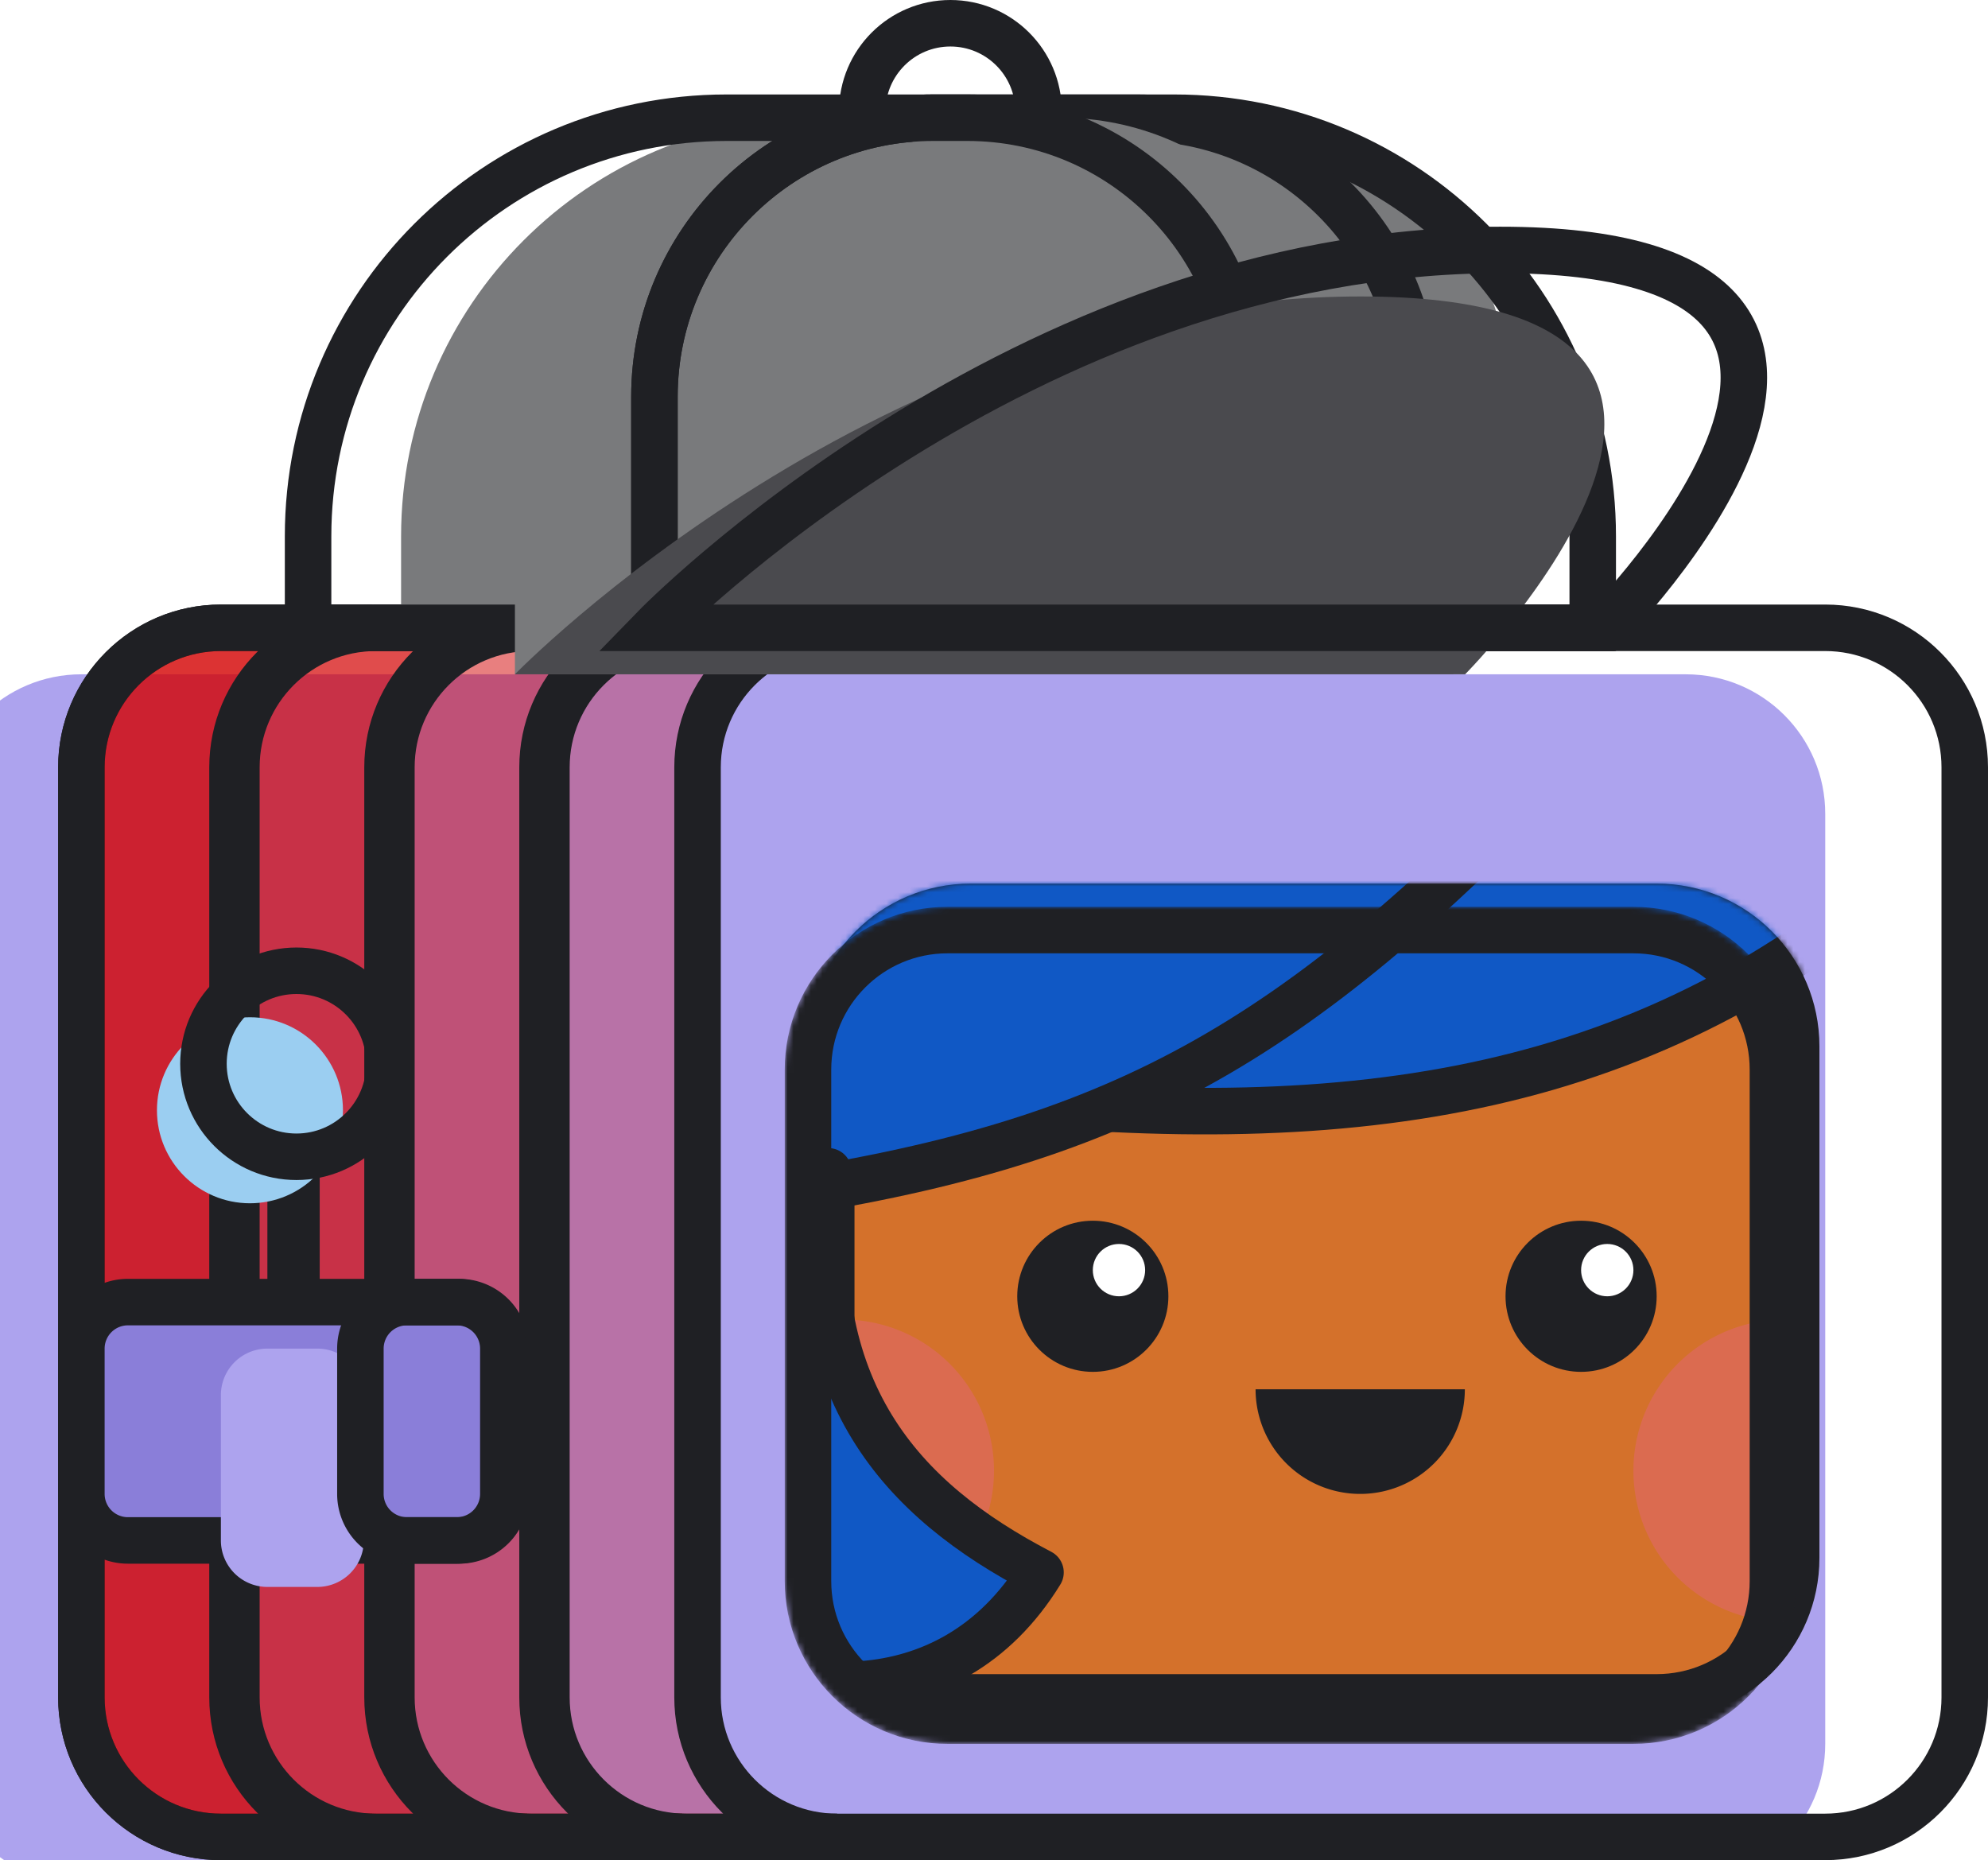 <svg xmlns="http://www.w3.org/2000/svg" width="342" height="320" fill="none"><g filter="url(#a)"><path fill="#ADA3EE" d="M14 132c0-13.255 10.745-24 24-24h276c13.255 0 24 10.745 24 24v160c0 13.255-10.745 24-24 24H38c-13.255 0-24-10.745-24-24V132Z"/></g><path stroke="#1F2024" stroke-width="8" d="M14 132c0-13.255 10.745-24 24-24h276c13.255 0 24 10.745 24 24v160c0 13.255-10.745 24-24 24H38c-13.255 0-24-10.745-24-24V132Z"/><g filter="url(#b)"><path fill="#D30000" fill-opacity=".8" fill-rule="evenodd" d="M38 108c-13.255 0-24 10.745-24 24v160c0 13.255 10.745 24 24 24h26c-13.255 0-24-10.745-24-24V132c0-13.255 10.745-24 24-24H38Z" clip-rule="evenodd"/></g><path fill="#1F2024" d="M18 132c0-11.046 8.954-20 20-20v-8c-15.464 0-28 12.536-28 28h8Zm0 160V132h-8v160h8Zm20 20c-11.046 0-20-8.954-20-20h-8c0 15.464 12.536 28 28 28v-8Zm26 0H38v8h26v-8Zm0 0c-11.046 0-20-8.954-20-20h-8c0 15.464 12.536 28 28 28v-8Zm-20-20V132h-8v160h8Zm0-160c0-11.046 8.954-20 20-20v-8c-15.464 0-28 12.536-28 28h8Zm-6-20h26v-8H38v8Z"/><g filter="url(#c)"><path fill="#D30000" fill-opacity=".7" fill-rule="evenodd" d="M64.667 108c-13.255 0-24 10.745-24 24v160c0 13.255 10.745 24 24 24h26c-13.255 0-24-10.745-24-24V132c0-13.255 10.745-24 24-24h-26Z" clip-rule="evenodd"/></g><path fill="#1F2024" d="M44.667 132c0-11.046 8.954-20 20-20v-8c-15.464 0-28 12.536-28 28h8Zm0 160V132h-8v160h8Zm20 20c-11.046 0-20-8.954-20-20h-8c0 15.464 12.536 28 28 28v-8Zm26 0h-26v8h26v-8Zm0 0c-11.046 0-20-8.954-20-20h-8c0 15.464 12.536 28 28 28v-8Zm-20-20V132h-8v160h8Zm0-160c0-11.046 8.954-20 20-20v-8c-15.464 0-28 12.536-28 28h8Zm-6-20h26v-8h-26v8Z"/><g filter="url(#d)"><path fill="#D30000" fill-opacity=".5" fill-rule="evenodd" d="M91.333 108c-13.255 0-24 10.745-24 24v160c0 13.255 10.745 24 24 24h26c-13.255 0-24-10.745-24-24V132c0-13.255 10.745-24 24-24h-26Z" clip-rule="evenodd"/></g><path fill="#1F2024" d="M71.333 132c0-11.046 8.955-20 20-20v-8c-15.464 0-28 12.536-28 28h8Zm0 160V132h-8v160h8Zm20 20c-11.045 0-20-8.954-20-20h-8c0 15.464 12.536 28 28 28v-8Zm26 0h-26v8h26v-8Zm0 0c-11.045 0-20-8.954-20-20h-8c0 15.464 12.536 28 28 28v-8Zm-20-20V132h-8v160h8Zm0-160c0-11.046 8.955-20 20-20v-8c-15.464 0-28 12.536-28 28h8Zm-6-20h26v-8h-26v8Z"/><g filter="url(#e)"><path fill="#D30000" fill-opacity=".3" fill-rule="evenodd" d="M118 108c-13.255 0-24 10.745-24 24v160c0 13.255 10.745 24 24 24h26c-13.255 0-24-10.745-24-24V132c0-13.255 10.745-24 24-24h-26Z" clip-rule="evenodd"/></g><path fill="#1F2024" d="M98 132c0-11.046 8.954-20 20-20v-8c-15.464 0-28 12.536-28 28h8Zm0 160V132h-8v160h8Zm20 20c-11.046 0-20-8.954-20-20h-8c0 15.464 12.536 28 28 28v-8Zm26 0h-26v8h26v-8Zm0 0c-11.046 0-20-8.954-20-20h-8c0 15.464 12.536 28 28 28v-8Zm-20-20V132h-8v160h8Zm0-160c0-11.046 8.954-20 20-20v-8c-15.464 0-28 12.536-28 28h8Zm-6-20h26v-8h-26v8Z"/><g filter="url(#f)"><path fill="#4795E0" stroke="#1F2024" stroke-width="8" d="M54 194h1v45h-1z"/><g filter="url(#g)"><circle cx="55" cy="179" r="16" fill="#9BCEF1"/></g><circle cx="55" cy="179" r="16" stroke="#1F2024" stroke-width="8"/><g filter="url(#h)"><path fill="#8A7ED9" d="M18 228a8 8 0 0 1 8-8h57a8 8 0 0 1 8 8v25a8 8 0 0 1-8 8H26a8 8 0 0 1-8-8v-25Z"/></g><path stroke="#1F2024" stroke-width="8" d="M18 228a8 8 0 0 1 8-8h57a8 8 0 0 1 8 8v25a8 8 0 0 1-8 8H26a8 8 0 0 1-8-8v-25Z"/><g filter="url(#i)"><path fill="#ADA3EE" d="M66 228a8 8 0 0 1 8-8h8.589a8 8 0 0 1 8 8v25a8 8 0 0 1-8 8H74a8 8 0 0 1-8-8v-25Z"/></g><path stroke="#1F2024" stroke-width="8" d="M66 228a8 8 0 0 1 8-8h8.589a8 8 0 0 1 8 8v25a8 8 0 0 1-8 8H74a8 8 0 0 1-8-8v-25Z"/></g><g filter="url(#j)"><circle cx="163.5" cy="19.167" r="15.167" fill="#fff"/></g><circle cx="163.5" cy="19.167" r="15.167" stroke="#1F2024" stroke-width="8"/><g filter="url(#k)"><path fill="#797A7C" d="M53 92.25c0-39.764 32.236-72 72-72h70.667c26.509 0 48 21.49 48 48V108H53V92.25Z"/></g><path stroke="#1F2024" stroke-width="8" d="M53 92.25c0-39.764 32.236-72 72-72h70.667c26.509 0 48 21.49 48 48V108H53V92.25Z"/><g filter="url(#l)"><path fill="#797A7C" d="M112.583 68.25c0-26.51 21.491-48 48-48H202c39.764 0 72 32.236 72 72V108H112.583V68.25Z"/></g><path stroke="#1F2024" stroke-width="8" d="M112.583 68.25c0-26.51 21.491-48 48-48H202c39.764 0 72 32.236 72 72V108H112.583V68.25Z"/><g filter="url(#m)"><path fill="#797A7C" d="M112.583 68.25c0-26.51 21.491-48 48-48h5.834c26.509 0 48 21.49 48 48V108H112.583V68.25Z"/></g><path stroke="#1F2024" stroke-width="8" d="M112.583 68.25c0-26.51 21.491-48 48-48h5.834c26.509 0 48 21.49 48 48V108H112.583V68.25Z"/><g filter="url(#n)"><path fill="#4A4A4E" d="M258.087 43c82.342 0 17.961 65 17.961 65H112.583s63.161-65 145.504-65Z"/></g><path stroke="#1F2024" stroke-width="8" d="M258.087 43c82.342 0 17.961 65 17.961 65H112.583s63.161-65 145.504-65Z"/><path fill="#D4712B" stroke="#1F2024" stroke-width="8" d="M143 180c0-13.255 10.745-24 24-24h118c13.255 0 24 10.745 24 24v88c0 13.255-10.745 24-24 24H167c-13.255 0-24-10.745-24-24v-88Z"/><path fill="#E36776" fill-opacity=".5" d="M145 279c3.414 0 6.795-.673 9.95-1.979a26.023 26.023 0 0 0 8.435-5.636 26.023 26.023 0 0 0 5.636-8.435 26.016 26.016 0 0 0 0-19.9 26.023 26.023 0 0 0-5.636-8.435 26.023 26.023 0 0 0-8.435-5.636A26.016 26.016 0 0 0 145 227v52ZM307 279c-3.414 0-6.795-.673-9.95-1.979a26.023 26.023 0 0 1-8.435-5.636 26.023 26.023 0 0 1-5.636-8.435 26.016 26.016 0 0 1 0-19.9 26.023 26.023 0 0 1 5.636-8.435 26.023 26.023 0 0 1 8.435-5.636A26.016 26.016 0 0 1 307 227v52Z"/><path fill="#1F2024" d="M252 239a18.01 18.01 0 0 1-5.272 12.728 18.01 18.01 0 0 1-19.616 3.902 18.02 18.02 0 0 1-5.84-3.902A18.01 18.01 0 0 1 216 239h36Z"/><circle cx="188" cy="223" r="13" fill="#1F2024"/><circle cx="192.5" cy="218.5" r="4.5" fill="#fff"/><circle cx="272" cy="223" r="13" fill="#1F2024"/><circle cx="276.5" cy="218.5" r="4.5" fill="#fff"/><mask id="o" width="174" height="144" x="139" y="152" mask-type="alpha" maskUnits="userSpaceOnUse"><path fill="#D7B184" stroke="#1F2024" stroke-width="8" d="M143 180c0-13.255 10.745-24 24-24h118c13.255 0 24 10.745 24 24v88c0 13.255-10.745 24-24 24H167c-13.255 0-24-10.745-24-24v-88Z"/></mask><g fill="#1058C5" stroke="#1F2024" stroke-linecap="round" stroke-linejoin="round" stroke-width="8" mask="url(#o)"><path d="M197 140.5h140.5c-44.339 44.074-93.5 54.5-158 49.5l17.5-49.5Z"/><path d="M119.5 140.5H260c-44.339 44.074-74.982 58.932-140.5 67v-67Z"/><path d="M179 270.5c-24-12.5-41.114-31.157-36.5-69H119V282c14.5 10 44.016 14.479 60-11.5Z"/></g><mask id="p" width="174" height="144" x="139" y="152" mask-type="alpha" maskUnits="userSpaceOnUse"><path fill="#C4C4C4" d="M139 180c0-15.464 12.536-28 28-28h118c15.464 0 28 12.536 28 28v88c0 15.464-12.536 28-28 28H167c-15.464 0-28-12.536-28-28v-88Z"/></mask><g filter="url(#q)" mask="url(#p)"><path stroke="#1F2024" stroke-width="8" d="M143 180c0-13.255 10.745-24 24-24h118c13.255 0 24 10.745 24 24v88c0 13.255-10.745 24-24 24H167c-13.255 0-24-10.745-24-24v-88Z"/></g><defs><filter id="h" width="81" height="49" x="14" y="216" color-interpolation-filters="sRGB" filterUnits="userSpaceOnUse"><feFlood flood-opacity="0" result="BackgroundImageFix"/><feBlend in="SourceGraphic" in2="BackgroundImageFix" result="shape"/><feColorMatrix in="SourceAlpha" result="hardAlpha" values="0 0 0 0 0 0 0 0 0 0 0 0 0 0 0 0 0 0 127 0"/><feOffset dy="-16"/><feComposite in2="hardAlpha" k2="-1" k3="1" operator="arithmetic"/><feColorMatrix values="0 0 0 0 0 0 0 0 0 0 0 0 0 0 0 0 0 0 0.25 0"/><feBlend in2="shape" result="effect1_innerShadow"/><feColorMatrix in="SourceAlpha" result="hardAlpha" values="0 0 0 0 0 0 0 0 0 0 0 0 0 0 0 0 0 0 127 0"/><feOffset dy="16"/><feComposite in2="hardAlpha" k2="-1" k3="1" operator="arithmetic"/><feColorMatrix values="0 0 0 0 1 0 0 0 0 1 0 0 0 0 1 0 0 0 0.25 0"/><feBlend in2="effect1_innerShadow" result="effect2_innerShadow"/></filter><filter id="a" width="332" height="216" x="10" y="104" color-interpolation-filters="sRGB" filterUnits="userSpaceOnUse"><feFlood flood-opacity="0" result="BackgroundImageFix"/><feBlend in="SourceGraphic" in2="BackgroundImageFix" result="shape"/><feColorMatrix in="SourceAlpha" result="hardAlpha" values="0 0 0 0 0 0 0 0 0 0 0 0 0 0 0 0 0 0 127 0"/><feOffset dx="-24" dy="8"/><feComposite in2="hardAlpha" k2="-1" k3="1" operator="arithmetic"/><feColorMatrix values="0 0 0 0 1 0 0 0 0 1 0 0 0 0 1 0 0 0 0.25 0"/><feBlend in2="shape" result="effect1_innerShadow"/></filter><filter id="c" width="54" height="216" x="36.667" y="104" color-interpolation-filters="sRGB" filterUnits="userSpaceOnUse"><feFlood flood-opacity="0" result="BackgroundImageFix"/><feBlend in="SourceGraphic" in2="BackgroundImageFix" result="shape"/><feColorMatrix in="SourceAlpha" result="hardAlpha" values="0 0 0 0 0 0 0 0 0 0 0 0 0 0 0 0 0 0 127 0"/><feOffset dy="-16"/><feComposite in2="hardAlpha" k2="-1" k3="1" operator="arithmetic"/><feColorMatrix values="0 0 0 0 0 0 0 0 0 0 0 0 0 0 0 0 0 0 0.25 0"/><feBlend in2="shape" result="effect1_innerShadow"/><feColorMatrix in="SourceAlpha" result="hardAlpha" values="0 0 0 0 0 0 0 0 0 0 0 0 0 0 0 0 0 0 127 0"/><feOffset dy="16"/><feComposite in2="hardAlpha" k2="-1" k3="1" operator="arithmetic"/><feColorMatrix values="0 0 0 0 1 0 0 0 0 1 0 0 0 0 1 0 0 0 0.25 0"/><feBlend in2="effect1_innerShadow" result="effect2_innerShadow"/></filter><filter id="d" width="54" height="216" x="63.333" y="104" color-interpolation-filters="sRGB" filterUnits="userSpaceOnUse"><feFlood flood-opacity="0" result="BackgroundImageFix"/><feBlend in="SourceGraphic" in2="BackgroundImageFix" result="shape"/><feColorMatrix in="SourceAlpha" result="hardAlpha" values="0 0 0 0 0 0 0 0 0 0 0 0 0 0 0 0 0 0 127 0"/><feOffset dy="-16"/><feComposite in2="hardAlpha" k2="-1" k3="1" operator="arithmetic"/><feColorMatrix values="0 0 0 0 0 0 0 0 0 0 0 0 0 0 0 0 0 0 0.25 0"/><feBlend in2="shape" result="effect1_innerShadow"/><feColorMatrix in="SourceAlpha" result="hardAlpha" values="0 0 0 0 0 0 0 0 0 0 0 0 0 0 0 0 0 0 127 0"/><feOffset dy="16"/><feComposite in2="hardAlpha" k2="-1" k3="1" operator="arithmetic"/><feColorMatrix values="0 0 0 0 1 0 0 0 0 1 0 0 0 0 1 0 0 0 0.25 0"/><feBlend in2="effect1_innerShadow" result="effect2_innerShadow"/></filter><filter id="e" width="54" height="216" x="90" y="104" color-interpolation-filters="sRGB" filterUnits="userSpaceOnUse"><feFlood flood-opacity="0" result="BackgroundImageFix"/><feBlend in="SourceGraphic" in2="BackgroundImageFix" result="shape"/><feColorMatrix in="SourceAlpha" result="hardAlpha" values="0 0 0 0 0 0 0 0 0 0 0 0 0 0 0 0 0 0 127 0"/><feOffset dy="-16"/><feComposite in2="hardAlpha" k2="-1" k3="1" operator="arithmetic"/><feColorMatrix values="0 0 0 0 0 0 0 0 0 0 0 0 0 0 0 0 0 0 0.25 0"/><feBlend in2="shape" result="effect1_innerShadow"/><feColorMatrix in="SourceAlpha" result="hardAlpha" values="0 0 0 0 0 0 0 0 0 0 0 0 0 0 0 0 0 0 127 0"/><feOffset dy="16"/><feComposite in2="hardAlpha" k2="-1" k3="1" operator="arithmetic"/><feColorMatrix values="0 0 0 0 1 0 0 0 0 1 0 0 0 0 1 0 0 0 0.25 0"/><feBlend in2="effect1_innerShadow" result="effect2_innerShadow"/></filter><filter id="f" width="114" height="115" x="-4" y="159" color-interpolation-filters="sRGB" filterUnits="userSpaceOnUse"><feFlood flood-opacity="0" result="BackgroundImageFix"/><feColorMatrix in="SourceAlpha" result="hardAlpha" values="0 0 0 0 0 0 0 0 0 0 0 0 0 0 0 0 0 0 127 0"/><feOffset dx="-4" dy="4"/><feColorMatrix values="0 0 0 0 0 0 0 0 0 0 0 0 0 0 0 0 0 0 0.25 0"/><feBlend in2="BackgroundImageFix" result="effect1_dropShadow"/><feBlend in="SourceGraphic" in2="effect1_dropShadow" result="shape"/></filter><filter id="g" width="40" height="40" x="35" y="159" color-interpolation-filters="sRGB" filterUnits="userSpaceOnUse"><feFlood flood-opacity="0" result="BackgroundImageFix"/><feBlend in="SourceGraphic" in2="BackgroundImageFix" result="shape"/><feColorMatrix in="SourceAlpha" result="hardAlpha" values="0 0 0 0 0 0 0 0 0 0 0 0 0 0 0 0 0 0 127 0"/><feOffset dx="16"/><feComposite in2="hardAlpha" k2="-1" k3="1" operator="arithmetic"/><feColorMatrix values="0 0 0 0 0 0 0 0 0 0 0 0 0 0 0 0 0 0 0.25 0"/><feBlend in2="shape" result="effect1_innerShadow"/><feColorMatrix in="SourceAlpha" result="hardAlpha" values="0 0 0 0 0 0 0 0 0 0 0 0 0 0 0 0 0 0 127 0"/><feOffset dx="-24" dy="8"/><feComposite in2="hardAlpha" k2="-1" k3="1" operator="arithmetic"/><feColorMatrix values="0 0 0 0 1 0 0 0 0 1 0 0 0 0 1 0 0 0 0.25 0"/><feBlend in2="effect1_innerShadow" result="effect2_innerShadow"/></filter><filter id="b" width="54" height="216" x="10" y="104" color-interpolation-filters="sRGB" filterUnits="userSpaceOnUse"><feFlood flood-opacity="0" result="BackgroundImageFix"/><feBlend in="SourceGraphic" in2="BackgroundImageFix" result="shape"/><feColorMatrix in="SourceAlpha" result="hardAlpha" values="0 0 0 0 0 0 0 0 0 0 0 0 0 0 0 0 0 0 127 0"/><feOffset dy="-16"/><feComposite in2="hardAlpha" k2="-1" k3="1" operator="arithmetic"/><feColorMatrix values="0 0 0 0 0 0 0 0 0 0 0 0 0 0 0 0 0 0 0.25 0"/><feBlend in2="shape" result="effect1_innerShadow"/><feColorMatrix in="SourceAlpha" result="hardAlpha" values="0 0 0 0 0 0 0 0 0 0 0 0 0 0 0 0 0 0 127 0"/><feOffset dy="16"/><feComposite in2="hardAlpha" k2="-1" k3="1" operator="arithmetic"/><feColorMatrix values="0 0 0 0 1 0 0 0 0 1 0 0 0 0 1 0 0 0 0.25 0"/><feBlend in2="effect1_innerShadow" result="effect2_innerShadow"/></filter><filter id="i" width="32.589" height="49" x="62" y="216" color-interpolation-filters="sRGB" filterUnits="userSpaceOnUse"><feFlood flood-opacity="0" result="BackgroundImageFix"/><feBlend in="SourceGraphic" in2="BackgroundImageFix" result="shape"/><feColorMatrix in="SourceAlpha" result="hardAlpha" values="0 0 0 0 0 0 0 0 0 0 0 0 0 0 0 0 0 0 127 0"/><feOffset dx="-24" dy="8"/><feComposite in2="hardAlpha" k2="-1" k3="1" operator="arithmetic"/><feColorMatrix values="0 0 0 0 1 0 0 0 0 1 0 0 0 0 1 0 0 0 0.25 0"/><feBlend in2="shape" result="effect1_innerShadow"/></filter><filter id="j" width="38.333" height="38.333" x="144.333" y="0" color-interpolation-filters="sRGB" filterUnits="userSpaceOnUse"><feFlood flood-opacity="0" result="BackgroundImageFix"/><feBlend in="SourceGraphic" in2="BackgroundImageFix" result="shape"/><feColorMatrix in="SourceAlpha" result="hardAlpha" values="0 0 0 0 0 0 0 0 0 0 0 0 0 0 0 0 0 0 127 0"/><feOffset dx="-24" dy="8"/><feComposite in2="hardAlpha" k2="-1" k3="1" operator="arithmetic"/><feColorMatrix values="0 0 0 0 1 0 0 0 0 1 0 0 0 0 1 0 0 0 0.25 0"/><feBlend in2="shape" result="effect1_innerShadow"/></filter><filter id="k" width="198.667" height="95.75" x="49" y="16.25" color-interpolation-filters="sRGB" filterUnits="userSpaceOnUse"><feFlood flood-opacity="0" result="BackgroundImageFix"/><feBlend in="SourceGraphic" in2="BackgroundImageFix" result="shape"/><feColorMatrix in="SourceAlpha" result="hardAlpha" values="0 0 0 0 0 0 0 0 0 0 0 0 0 0 0 0 0 0 127 0"/><feOffset dx="16"/><feComposite in2="hardAlpha" k2="-1" k3="1" operator="arithmetic"/><feColorMatrix values="0 0 0 0 0 0 0 0 0 0 0 0 0 0 0 0 0 0 0.25 0"/><feBlend in2="shape" result="effect1_innerShadow"/></filter><filter id="l" width="169.417" height="95.75" x="108.583" y="16.25" color-interpolation-filters="sRGB" filterUnits="userSpaceOnUse"><feFlood flood-opacity="0" result="BackgroundImageFix"/><feBlend in="SourceGraphic" in2="BackgroundImageFix" result="shape"/><feColorMatrix in="SourceAlpha" result="hardAlpha" values="0 0 0 0 0 0 0 0 0 0 0 0 0 0 0 0 0 0 127 0"/><feOffset dx="-24" dy="8"/><feComposite in2="hardAlpha" k2="-1" k3="1" operator="arithmetic"/><feColorMatrix values="0 0 0 0 1 0 0 0 0 1 0 0 0 0 1 0 0 0 0.25 0"/><feBlend in2="shape" result="effect1_innerShadow"/></filter><filter id="m" width="109.833" height="95.75" x="108.583" y="16.25" color-interpolation-filters="sRGB" filterUnits="userSpaceOnUse"><feFlood flood-opacity="0" result="BackgroundImageFix"/><feBlend in="SourceGraphic" in2="BackgroundImageFix" result="shape"/><feColorMatrix in="SourceAlpha" result="hardAlpha" values="0 0 0 0 0 0 0 0 0 0 0 0 0 0 0 0 0 0 127 0"/><feOffset dx="16"/><feComposite in2="hardAlpha" k2="-1" k3="1" operator="arithmetic"/><feColorMatrix values="0 0 0 0 0 0 0 0 0 0 0 0 0 0 0 0 0 0 0.25 0"/><feBlend in2="shape" result="effect1_innerShadow"/></filter><filter id="n" width="200.878" height="73" x="103.119" y="39" color-interpolation-filters="sRGB" filterUnits="userSpaceOnUse"><feFlood flood-opacity="0" result="BackgroundImageFix"/><feBlend in="SourceGraphic" in2="BackgroundImageFix" result="shape"/><feColorMatrix in="SourceAlpha" result="hardAlpha" values="0 0 0 0 0 0 0 0 0 0 0 0 0 0 0 0 0 0 127 0"/><feOffset dx="-24" dy="8"/><feComposite in2="hardAlpha" k2="-1" k3="1" operator="arithmetic"/><feColorMatrix values="0 0 0 0 1 0 0 0 0 1 0 0 0 0 1 0 0 0 0.25 0"/><feBlend in2="shape" result="effect1_innerShadow"/></filter><filter id="q" width="178" height="148" x="135" y="152" color-interpolation-filters="sRGB" filterUnits="userSpaceOnUse"><feFlood flood-opacity="0" result="BackgroundImageFix"/><feColorMatrix in="SourceAlpha" result="hardAlpha" values="0 0 0 0 0 0 0 0 0 0 0 0 0 0 0 0 0 0 127 0"/><feOffset dx="-4" dy="4"/><feColorMatrix values="0 0 0 0 0 0 0 0 0 0 0 0 0 0 0 0 0 0 0.16 0"/><feBlend in2="BackgroundImageFix" result="effect1_dropShadow"/><feBlend in="SourceGraphic" in2="effect1_dropShadow" result="shape"/></filter></defs></svg>